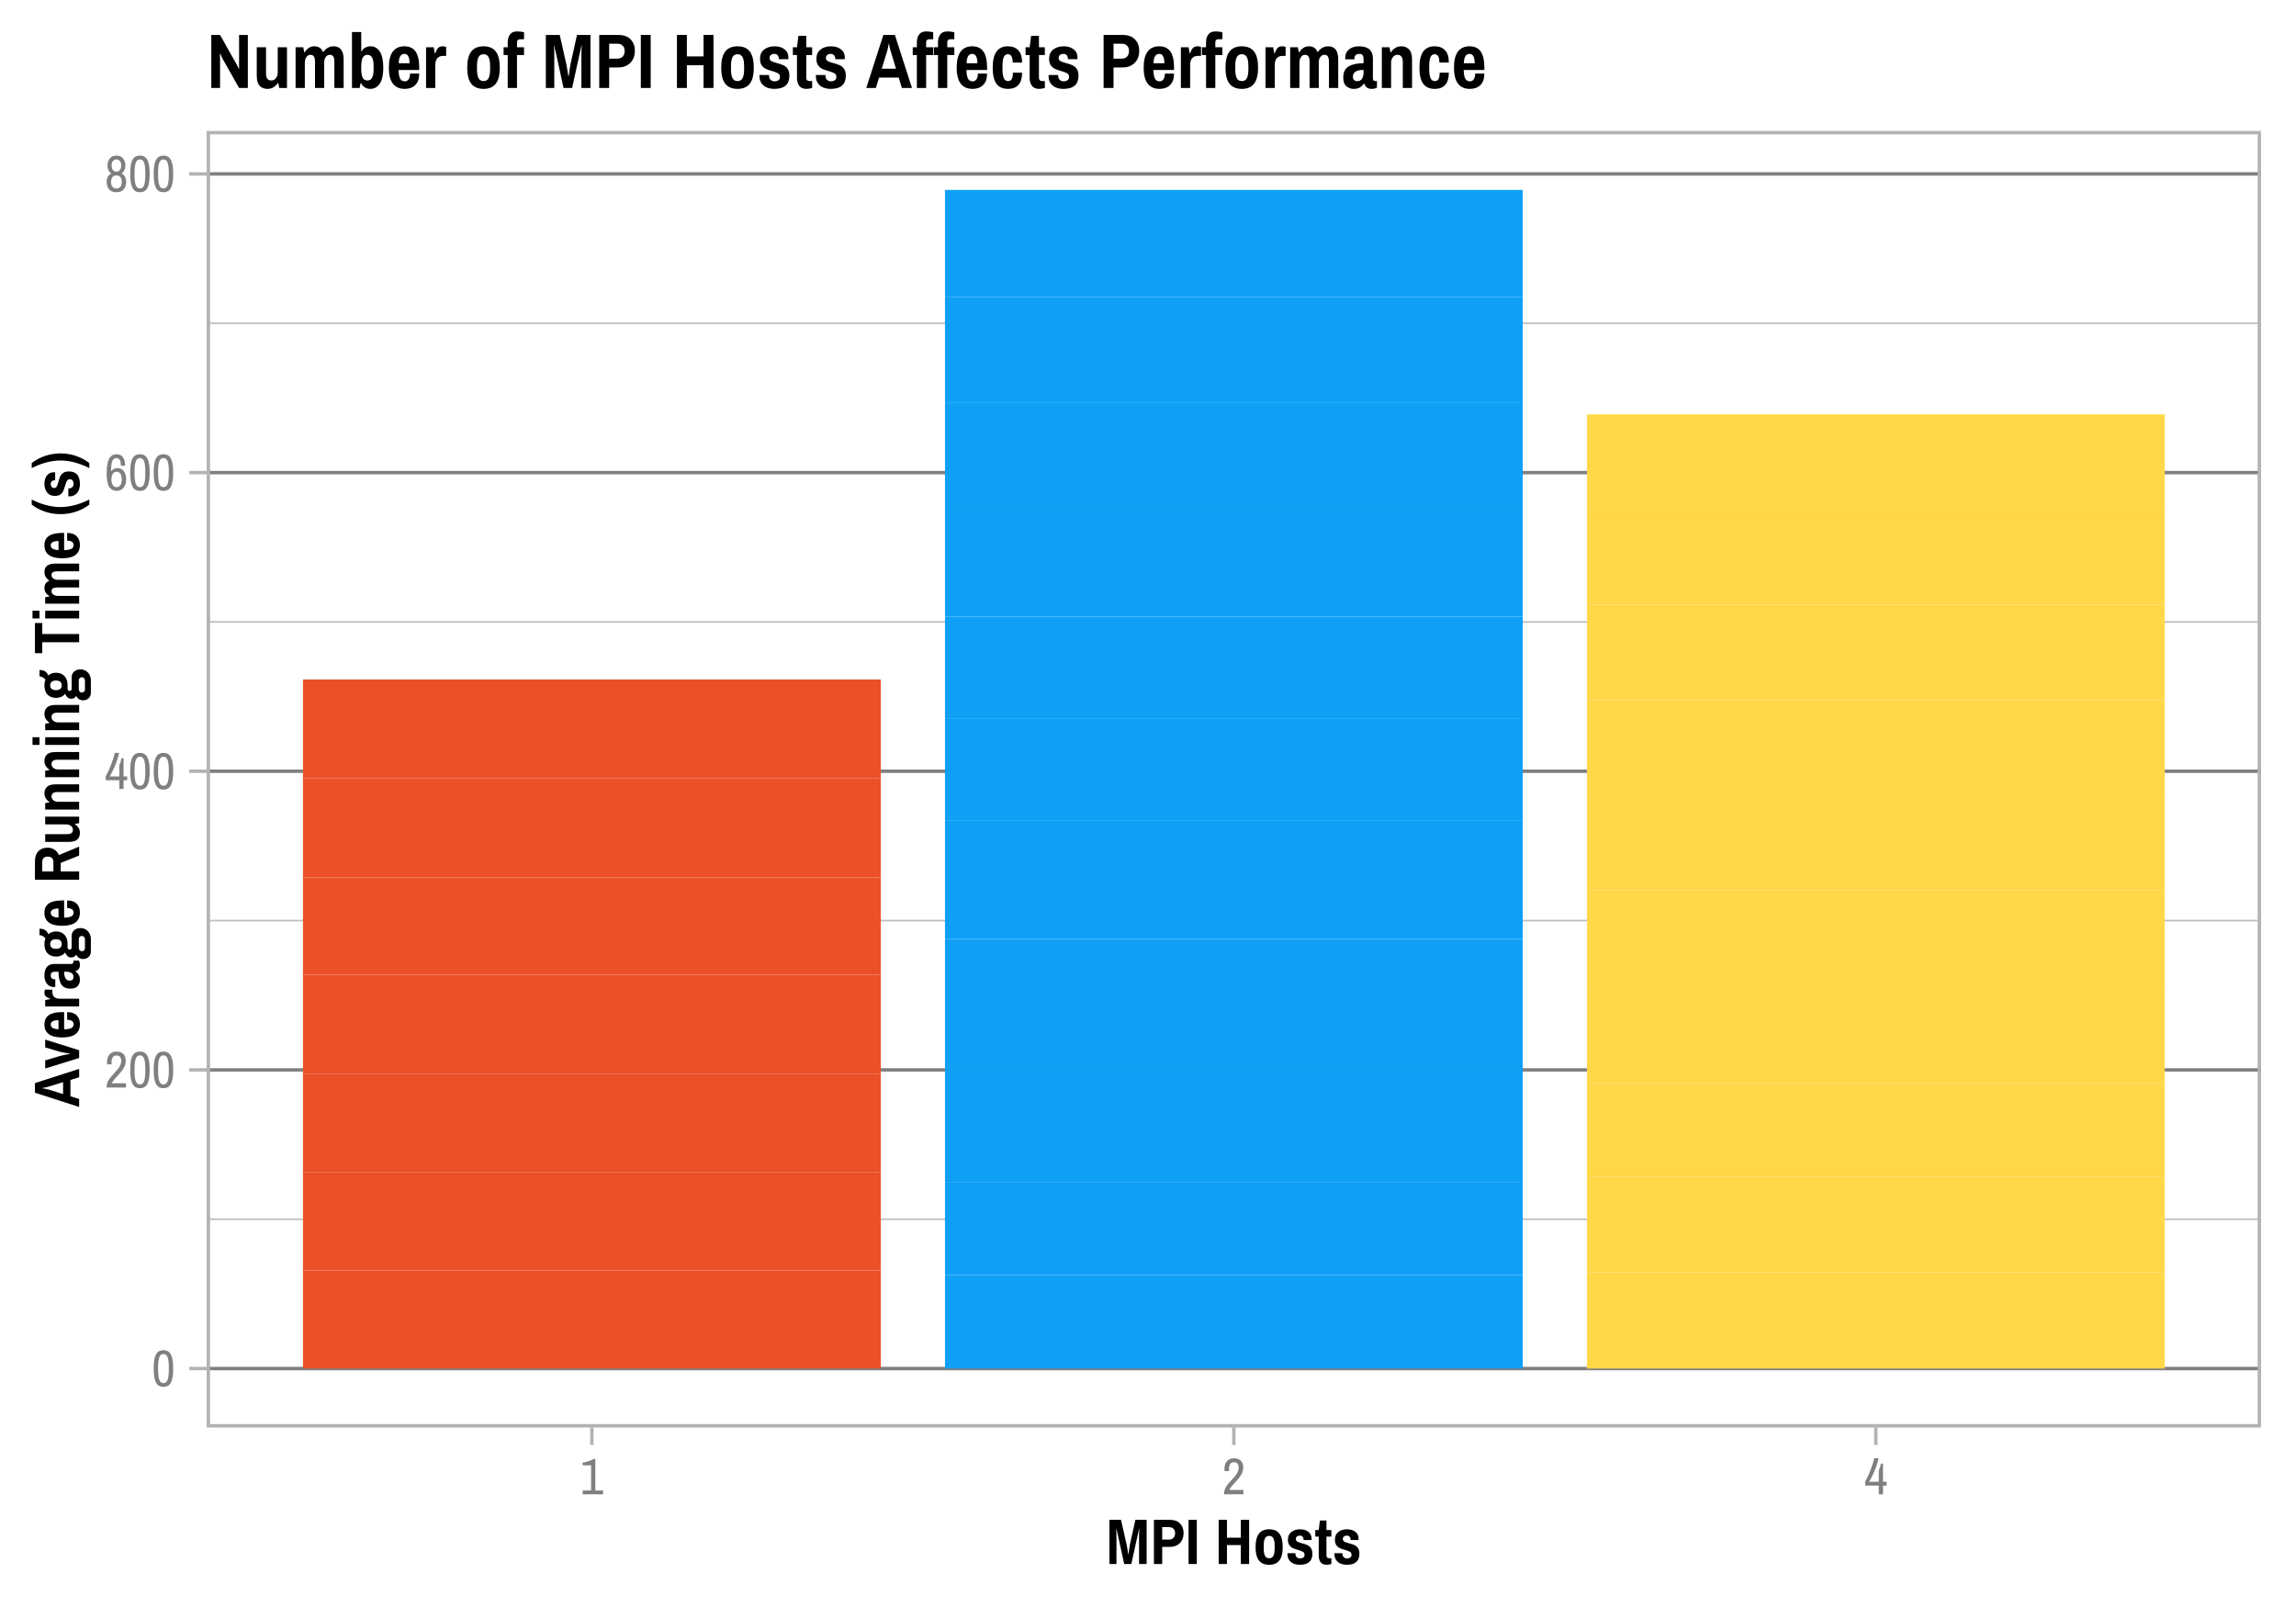 <?xml version="1.0" encoding="UTF-8"?>
<svg xmlns="http://www.w3.org/2000/svg" xmlns:xlink="http://www.w3.org/1999/xlink" width="720pt" height="504pt" viewBox="0 0 720 504" version="1.1">
<defs>
<g>
<symbol overflow="visible" id="glyph0-0">
<path style="stroke:none;" d="M 0 -11.336 L 8.098 -11.336 L 8.098 0 L 0 0 Z M 6.793 -10.523 L 1.301 -10.523 L 4.047 -6.391 Z M 0.809 -9.785 L 0.809 -1.531 L 3.555 -5.648 Z M 7.285 -9.785 L 4.539 -5.648 L 7.285 -1.531 Z M 4.047 -4.945 L 1.301 -0.809 L 6.793 -0.809 Z M 4.047 -4.945 "/>
</symbol>
<symbol overflow="visible" id="glyph0-1">
<path style="stroke:none;" d="M 3.695 -11.301 C 4.363 -11.297 4.918 -11.125 5.359 -10.781 C 5.797 -10.434 6.137 -9.84 6.379 -9 C 6.617 -8.16 6.738 -7.008 6.742 -5.543 C 6.738 -4.09 6.617 -2.938 6.379 -2.094 C 6.137 -1.246 5.797 -0.656 5.359 -0.316 C 4.918 0.023 4.363 0.191 3.695 0.195 C 3.012 0.191 2.453 0.023 2.016 -0.316 C 1.574 -0.656 1.23 -1.246 0.992 -2.094 C 0.75 -2.938 0.633 -4.09 0.633 -5.543 C 0.633 -7.008 0.75 -8.16 0.984 -9.008 C 1.219 -9.852 1.559 -10.445 2.004 -10.789 C 2.449 -11.125 3.012 -11.297 3.695 -11.301 Z M 3.695 -10.102 C 3.07 -10.102 2.633 -9.754 2.383 -9.062 C 2.129 -8.371 2.004 -7.387 2.008 -6.105 L 2.008 -4.98 C 2.004 -3.711 2.129 -2.727 2.383 -2.031 C 2.633 -1.332 3.07 -0.984 3.695 -0.984 C 4.316 -0.984 4.75 -1.332 4.996 -2.031 C 5.242 -2.727 5.367 -3.711 5.367 -4.98 L 5.367 -6.105 C 5.367 -7.387 5.242 -8.371 4.996 -9.062 C 4.75 -9.754 4.316 -10.102 3.695 -10.102 Z M 3.695 -10.102 "/>
</symbol>
<symbol overflow="visible" id="glyph0-2">
<path style="stroke:none;" d="M 3.715 -11.301 C 4.582 -11.297 5.281 -11.059 5.816 -10.586 C 6.348 -10.109 6.613 -9.387 6.617 -8.414 C 6.613 -7.812 6.496 -7.246 6.266 -6.715 C 6.027 -6.18 5.742 -5.695 5.402 -5.262 C 5.062 -4.824 4.617 -4.309 4.066 -3.715 C 3.348 -2.949 2.848 -2.348 2.57 -1.918 C 2.426 -1.738 2.324 -1.551 2.27 -1.355 L 6.672 -1.355 L 6.672 0 L 0.617 0 L 0.617 -0.195 C 0.613 -1.023 0.879 -1.832 1.406 -2.621 C 1.723 -3.074 2.227 -3.676 2.922 -4.418 C 3.426 -4.957 3.832 -5.414 4.137 -5.797 C 4.441 -6.176 4.695 -6.59 4.902 -7.039 C 5.105 -7.48 5.207 -7.945 5.211 -8.43 C 5.207 -8.871 5.09 -9.254 4.855 -9.582 C 4.617 -9.902 4.23 -10.066 3.695 -10.066 C 3.164 -10.066 2.777 -9.867 2.531 -9.477 C 2.285 -9.078 2.16 -8.566 2.164 -7.938 L 2.164 -7.285 L 0.773 -7.285 C 0.773 -7.316 0.766 -7.387 0.754 -7.496 C 0.742 -7.598 0.738 -7.742 0.738 -7.922 C 0.738 -9.047 1.02 -9.891 1.582 -10.453 C 2.145 -11.016 2.855 -11.297 3.715 -11.301 Z M 3.715 -11.301 "/>
</symbol>
<symbol overflow="visible" id="glyph0-3">
<path style="stroke:none;" d="M 4.539 -11.301 C 4.348 -10.383 4.066 -9.418 3.695 -8.41 C 3.316 -7.398 2.926 -6.488 2.523 -5.676 C 2.117 -4.859 1.797 -4.277 1.566 -3.926 L 4.609 -3.926 L 4.609 -7.41 C 4.762 -7.758 4.883 -8.086 4.973 -8.395 C 5.059 -8.695 5.168 -9.113 5.297 -9.645 L 5.93 -9.645 L 5.93 -3.926 L 7.059 -3.926 L 7.059 -2.727 L 5.93 -2.727 L 5.93 0 L 4.609 0 L 4.609 -2.727 L 0.336 -2.727 L 0.336 -3.941 C 0.918 -5.02 1.469 -6.203 1.98 -7.496 C 2.488 -8.785 2.895 -10.055 3.203 -11.301 Z M 4.539 -11.301 "/>
</symbol>
<symbol overflow="visible" id="glyph0-4">
<path style="stroke:none;" d="M 3.75 -11.301 C 4.652 -11.297 5.324 -10.969 5.773 -10.312 C 6.215 -9.656 6.438 -8.781 6.441 -7.691 L 5.086 -7.691 C 5.086 -8.461 4.969 -9.055 4.734 -9.477 C 4.5 -9.891 4.152 -10.102 3.695 -10.102 C 3.047 -10.102 2.605 -9.754 2.367 -9.062 C 2.125 -8.371 2.004 -7.328 2.008 -5.93 C 2.238 -6.258 2.523 -6.512 2.867 -6.695 C 3.203 -6.875 3.574 -6.965 3.977 -6.969 C 4.867 -6.965 5.551 -6.633 6.027 -5.965 C 6.5 -5.297 6.738 -4.441 6.742 -3.398 C 6.738 -2.68 6.613 -2.047 6.363 -1.504 C 6.109 -0.957 5.762 -0.539 5.324 -0.246 C 4.883 0.047 4.387 0.191 3.836 0.195 C 2.777 0.191 1.98 -0.215 1.441 -1.035 C 0.902 -1.855 0.633 -3.254 0.633 -5.227 C 0.633 -7.445 0.891 -9.012 1.414 -9.926 C 1.934 -10.84 2.715 -11.297 3.75 -11.301 Z M 3.75 -5.809 C 3.219 -5.805 2.816 -5.578 2.543 -5.129 C 2.266 -4.676 2.125 -4.102 2.129 -3.398 C 2.125 -2.691 2.266 -2.109 2.543 -1.66 C 2.816 -1.207 3.219 -0.984 3.75 -0.984 C 4.289 -0.984 4.691 -1.207 4.961 -1.66 C 5.23 -2.109 5.367 -2.691 5.367 -3.398 C 5.367 -4.102 5.23 -4.676 4.961 -5.129 C 4.691 -5.578 4.289 -5.805 3.75 -5.809 Z M 3.75 -5.809 "/>
</symbol>
<symbol overflow="visible" id="glyph0-5">
<path style="stroke:none;" d="M 3.695 -11.301 C 4.586 -11.297 5.277 -11.004 5.766 -10.418 C 6.25 -9.832 6.492 -9.094 6.496 -8.203 C 6.492 -7.672 6.391 -7.188 6.188 -6.75 C 5.98 -6.309 5.684 -5.953 5.297 -5.684 C 6.258 -5.215 6.738 -4.332 6.742 -3.043 C 6.738 -2.09 6.484 -1.312 5.984 -0.711 C 5.477 -0.105 4.715 0.191 3.695 0.195 C 2.66 0.191 1.891 -0.105 1.391 -0.711 C 0.883 -1.312 0.633 -2.09 0.633 -3.043 C 0.633 -4.332 1.113 -5.215 2.078 -5.684 C 1.688 -5.953 1.391 -6.309 1.188 -6.75 C 0.98 -7.188 0.879 -7.672 0.879 -8.203 C 0.879 -9.094 1.125 -9.832 1.617 -10.418 C 2.109 -11.004 2.801 -11.297 3.695 -11.301 Z M 3.695 -10.102 C 3.234 -10.102 2.871 -9.93 2.602 -9.59 C 2.332 -9.25 2.195 -8.781 2.199 -8.184 C 2.195 -7.582 2.332 -7.113 2.602 -6.773 C 2.871 -6.434 3.234 -6.262 3.695 -6.266 C 4.152 -6.262 4.516 -6.434 4.785 -6.773 C 5.055 -7.113 5.191 -7.582 5.191 -8.184 C 5.191 -8.781 5.055 -9.25 4.785 -9.59 C 4.516 -9.93 4.152 -10.102 3.695 -10.102 Z M 3.695 -5.086 C 3.152 -5.086 2.734 -4.902 2.445 -4.539 C 2.148 -4.176 2.004 -3.676 2.008 -3.043 C 2.004 -2.395 2.148 -1.891 2.438 -1.531 C 2.723 -1.164 3.141 -0.984 3.695 -0.984 C 4.23 -0.984 4.645 -1.164 4.934 -1.531 C 5.223 -1.891 5.367 -2.395 5.367 -3.043 C 5.367 -3.676 5.223 -4.176 4.934 -4.539 C 4.645 -4.902 4.23 -5.086 3.695 -5.086 Z M 3.695 -5.086 "/>
</symbol>
<symbol overflow="visible" id="glyph0-6">
<path style="stroke:none;" d="M 7.199 0 L 0.809 0 L 0.809 -1.195 L 3.449 -1.195 L 3.449 -9.082 L 0.793 -9.082 L 0.793 -9.926 C 1.258 -9.973 1.828 -10.102 2.5 -10.32 C 3.168 -10.535 3.75 -10.793 4.242 -11.09 L 4.77 -11.09 L 4.77 -1.195 L 7.199 -1.195 Z M 7.199 0 "/>
</symbol>
<symbol overflow="visible" id="glyph1-0">
<path style="stroke:none;" d="M 0 -14.168 L 10.121 -14.168 L 10.121 0 L 0 0 Z M 8.492 -13.156 L 1.629 -13.156 L 5.059 -7.984 Z M 1.012 -12.23 L 1.012 -1.914 L 4.445 -7.062 Z M 9.109 -12.23 L 5.676 -7.062 L 9.109 -1.914 Z M 5.059 -6.184 L 1.629 -1.012 L 8.492 -1.012 Z M 5.059 -6.184 "/>
</symbol>
<symbol overflow="visible" id="glyph1-1">
<path style="stroke:none;" d="M 10.363 0 L 10.363 -8.82 C 10.359 -9.242 10.371 -9.68 10.395 -10.129 C 10.418 -10.574 10.434 -10.887 10.449 -11.066 L 10.363 -11.066 C 10.328 -10.977 10.297 -10.816 10.273 -10.582 L 10.031 -9.504 L 7.941 0 L 5.699 0 L 3.762 -8.91 C 3.613 -9.438 3.445 -10.156 3.258 -11.066 L 3.191 -11.066 C 3.203 -10.887 3.219 -10.562 3.242 -10.098 C 3.262 -9.625 3.273 -9.199 3.277 -8.82 L 3.277 0 L 1.078 0 L 1.078 -13.859 L 4.707 -13.859 L 6.426 -6.227 C 6.508 -5.84 6.613 -5.277 6.742 -4.543 C 6.863 -3.801 6.941 -3.312 6.973 -3.078 L 7.062 -3.078 C 7.086 -3.324 7.152 -3.828 7.258 -4.586 C 7.359 -5.34 7.449 -5.887 7.523 -6.227 L 9.219 -13.859 L 12.738 -13.859 L 12.738 0 Z M 10.363 0 "/>
</symbol>
<symbol overflow="visible" id="glyph1-2">
<path style="stroke:none;" d="M 1.211 0 L 1.211 -13.859 L 6.184 -13.859 C 7.574 -13.855 8.645 -13.477 9.395 -12.715 C 10.137 -11.949 10.512 -10.945 10.516 -9.703 C 10.512 -8.395 10.117 -7.344 9.328 -6.555 C 8.535 -5.762 7.484 -5.367 6.184 -5.367 L 3.805 -5.367 L 3.805 0 Z M 5.895 -7.656 C 6.527 -7.652 7.012 -7.836 7.348 -8.207 C 7.684 -8.57 7.852 -9.07 7.855 -9.703 C 7.852 -10.273 7.68 -10.727 7.336 -11.062 C 6.992 -11.398 6.512 -11.566 5.895 -11.57 L 3.805 -11.57 L 3.805 -7.656 Z M 5.895 -7.656 "/>
</symbol>
<symbol overflow="visible" id="glyph1-3">
<path style="stroke:none;" d="M 1.012 -13.859 L 3.586 -13.859 L 3.586 0 L 1.012 0 Z M 1.012 -13.859 "/>
</symbol>
<symbol overflow="visible" id="glyph1-4">
<path style="stroke:none;" d=""/>
</symbol>
<symbol overflow="visible" id="glyph1-5">
<path style="stroke:none;" d="M 8.16 0 L 8.16 -5.941 L 3.805 -5.941 L 3.805 0 L 1.211 0 L 1.211 -13.859 L 3.805 -13.859 L 3.805 -8.25 L 8.16 -8.25 L 8.16 -13.859 L 10.758 -13.859 L 10.758 0 Z M 8.16 0 "/>
</symbol>
<symbol overflow="visible" id="glyph1-6">
<path style="stroke:none;" d="M 5.082 -10.891 C 6.516 -10.887 7.582 -10.43 8.281 -9.523 C 8.977 -8.609 9.328 -7.203 9.328 -5.301 C 9.328 -3.406 8.973 -2.008 8.27 -1.109 C 7.562 -0.207 6.5 0.238 5.082 0.242 C 3.641 0.238 2.57 -0.207 1.867 -1.109 C 1.16 -2.008 0.809 -3.406 0.812 -5.301 C 0.809 -7.203 1.16 -8.609 1.867 -9.523 C 2.57 -10.43 3.641 -10.887 5.082 -10.891 Z M 5.082 -8.82 C 4.461 -8.816 4.023 -8.562 3.762 -8.051 C 3.496 -7.535 3.363 -6.75 3.367 -5.699 L 3.367 -4.949 C 3.363 -3.875 3.496 -3.082 3.762 -2.574 C 4.023 -2.059 4.461 -1.805 5.082 -1.805 C 5.695 -1.805 6.137 -2.059 6.402 -2.574 C 6.664 -3.082 6.797 -3.875 6.797 -4.949 L 6.797 -5.699 C 6.797 -6.75 6.664 -7.535 6.402 -8.051 C 6.137 -8.562 5.695 -8.816 5.082 -8.82 Z M 5.082 -8.82 "/>
</symbol>
<symbol overflow="visible" id="glyph1-7">
<path style="stroke:none;" d="M 4.621 -10.891 C 5.672 -10.887 6.535 -10.625 7.215 -10.109 C 7.887 -9.586 8.227 -8.879 8.227 -7.984 L 8.207 -7.523 L 5.742 -7.523 L 5.742 -7.566 C 5.727 -8.004 5.613 -8.34 5.41 -8.566 C 5.203 -8.793 4.918 -8.906 4.555 -8.91 C 4.168 -8.906 3.863 -8.812 3.641 -8.625 C 3.41 -8.434 3.297 -8.176 3.301 -7.855 C 3.297 -7.469 3.453 -7.191 3.762 -7.027 C 4.066 -6.855 4.551 -6.684 5.215 -6.512 C 5.887 -6.332 6.441 -6.148 6.887 -5.961 C 7.324 -5.766 7.703 -5.453 8.02 -5.016 C 8.332 -4.574 8.488 -3.973 8.492 -3.211 C 8.488 -0.91 7.168 0.238 4.531 0.242 C 3.324 0.238 2.379 -0.066 1.691 -0.68 C 1 -1.297 0.656 -2.109 0.66 -3.125 L 0.684 -3.387 L 3.168 -3.387 L 3.168 -3.234 C 3.18 -2.719 3.328 -2.34 3.609 -2.102 C 3.887 -1.855 4.223 -1.734 4.621 -1.738 C 5 -1.734 5.328 -1.824 5.609 -2.012 C 5.883 -2.191 6.023 -2.484 6.027 -2.883 C 6.023 -3.32 5.859 -3.633 5.531 -3.828 C 5.203 -4.016 4.684 -4.215 3.98 -4.422 C 3.316 -4.598 2.773 -4.785 2.352 -4.984 C 1.922 -5.18 1.559 -5.488 1.262 -5.906 C 0.957 -6.324 0.809 -6.898 0.812 -7.633 C 0.809 -8.672 1.164 -9.477 1.879 -10.043 C 2.59 -10.605 3.504 -10.887 4.621 -10.891 Z M 4.621 -10.891 "/>
</symbol>
<symbol overflow="visible" id="glyph1-8">
<path style="stroke:none;" d="M 5.215 -8.602 L 3.676 -8.602 L 3.676 -2.684 C 3.672 -2.402 3.746 -2.184 3.895 -2.035 C 4.039 -1.879 4.25 -1.805 4.531 -1.805 L 5.215 -1.805 L 5.215 0 C 5.035 0.059 4.801 0.113 4.52 0.164 C 4.23 0.215 3.98 0.238 3.762 0.242 C 2.867 0.238 2.223 -0.027 1.836 -0.57 C 1.445 -1.109 1.254 -1.793 1.254 -2.617 L 1.254 -8.602 L 0.176 -8.602 L 0.176 -10.648 L 1.254 -10.648 L 1.629 -13.641 L 3.676 -13.641 L 3.676 -10.648 L 5.215 -10.648 Z M 5.215 -8.602 "/>
</symbol>
<symbol overflow="visible" id="glyph2-0">
<path style="stroke:none;" d="M -14.168 0 L -14.168 -10.121 L 0 -10.121 L 0 0 Z M -13.156 -8.492 L -13.156 -1.629 L -7.984 -5.059 Z M -12.23 -1.012 L -1.914 -1.012 L -7.062 -4.445 Z M -12.23 -9.109 L -7.062 -5.676 L -1.914 -9.109 Z M -6.184 -5.059 L -1.012 -1.629 L -1.012 -8.492 Z M -6.184 -5.059 "/>
</symbol>
<symbol overflow="visible" id="glyph2-1">
<path style="stroke:none;" d="M 0 -9.305 L -2.727 -8.469 L -2.727 -3.344 L 0 -2.508 L 0 0 L -13.859 -4.465 L -13.859 -7.48 L 0 -11.945 Z M -11.551 -5.852 C -11.414 -5.832 -11.137 -5.789 -10.711 -5.719 C -10.285 -5.645 -9.941 -5.562 -9.68 -5.477 L -5.039 -4.047 L -5.039 -7.766 L -9.68 -6.359 C -9.973 -6.266 -10.324 -6.18 -10.734 -6.094 C -11.145 -6.004 -11.414 -5.953 -11.551 -5.941 Z M -11.551 -5.852 "/>
</symbol>
<symbol overflow="visible" id="glyph2-2">
<path style="stroke:none;" d="M 0 -3.387 L -10.648 -0.09 L -10.648 -2.641 L -6.07 -4.004 C -5.672 -4.117 -5.25 -4.223 -4.805 -4.312 C -4.359 -4.398 -4.078 -4.449 -3.961 -4.465 L -2.883 -4.664 L -2.883 -4.754 C -3.117 -4.793 -3.539 -4.867 -4.156 -4.973 C -4.285 -4.984 -4.555 -5.027 -4.961 -5.102 C -5.363 -5.176 -5.734 -5.258 -6.07 -5.348 L -10.648 -6.711 L -10.648 -9.152 L 0 -5.828 Z M 0 -3.387 "/>
</symbol>
<symbol overflow="visible" id="glyph2-3">
<path style="stroke:none;" d="M -10.891 -4.707 C -10.887 -5.996 -10.43 -6.961 -9.523 -7.602 C -8.609 -8.234 -7.203 -8.555 -5.301 -8.559 L -4.707 -8.559 L -4.707 -3.168 C -3.707 -3.18 -2.965 -3.309 -2.473 -3.551 C -1.98 -3.793 -1.734 -4.207 -1.738 -4.797 C -1.734 -5.219 -1.914 -5.551 -2.277 -5.797 C -2.633 -6.035 -3.129 -6.156 -3.762 -6.16 L -3.762 -8.559 C -2.441 -8.555 -1.441 -8.211 -0.77 -7.523 C -0.094 -6.832 0.238 -5.922 0.242 -4.797 C 0.238 -2.008 -1.605 -0.613 -5.301 -0.617 C -9.023 -0.613 -10.887 -1.977 -10.891 -4.707 Z M -8.91 -4.707 C -8.906 -4.207 -8.699 -3.84 -8.293 -3.598 C -7.879 -3.355 -7.273 -3.219 -6.469 -3.191 L -6.469 -6.027 C -7.258 -6.023 -7.859 -5.914 -8.281 -5.695 C -8.695 -5.477 -8.906 -5.145 -8.91 -4.707 Z M -8.91 -4.707 "/>
</symbol>
<symbol overflow="visible" id="glyph2-4">
<path style="stroke:none;" d="M -10.891 -5.367 C -10.887 -5.645 -10.863 -5.871 -10.824 -6.047 C -10.777 -6.223 -10.75 -6.332 -10.734 -6.379 L -8.383 -6.379 L -8.383 -5.523 C -8.379 -4.934 -8.188 -4.457 -7.809 -4.09 C -7.426 -3.723 -6.797 -3.539 -5.918 -3.543 L 0 -3.543 L 0 -1.121 L -10.648 -1.121 L -10.648 -3.125 L -9.086 -3.41 L -9.086 -3.543 C -9.613 -3.715 -10.047 -3.941 -10.383 -4.223 C -10.719 -4.5 -10.887 -4.883 -10.891 -5.367 Z M -10.891 -5.367 "/>
</symbol>
<symbol overflow="visible" id="glyph2-5">
<path style="stroke:none;" d="M -10.891 -4.398 C -10.887 -5.598 -10.613 -6.5 -10.074 -7.105 C -9.527 -7.703 -8.758 -8.004 -7.766 -8.008 L -2.508 -8.008 C -2.273 -8.004 -2.098 -8.059 -1.98 -8.172 C -1.863 -8.281 -1.805 -8.418 -1.805 -8.578 L -1.805 -9.062 L -0.09 -9.062 C 0.133 -8.68 0.238 -8.195 0.242 -7.613 C 0.238 -7.137 0.113 -6.738 -0.141 -6.41 C -0.398 -6.082 -0.73 -5.859 -1.145 -5.742 L -1.145 -5.652 C -0.672 -5.312 -0.324 -4.941 -0.098 -4.543 C 0.129 -4.137 0.238 -3.605 0.242 -2.949 C 0.238 -2.27 0.02 -1.656 -0.43 -1.102 C -0.875 -0.543 -1.648 -0.262 -2.75 -0.266 C -4.109 -0.262 -5.07 -0.723 -5.633 -1.648 C -6.188 -2.57 -6.469 -3.879 -6.469 -5.566 L -7.566 -5.566 C -7.988 -5.566 -8.32 -5.484 -8.559 -5.324 C -8.789 -5.16 -8.906 -4.867 -8.91 -4.445 C -8.906 -4.004 -8.793 -3.684 -8.566 -3.488 C -8.34 -3.285 -8.078 -3.188 -7.789 -3.191 L -7.48 -3.191 L -7.48 -0.793 C -7.551 -0.773 -7.703 -0.766 -7.941 -0.77 C -8.816 -0.766 -9.527 -1.098 -10.074 -1.758 C -10.613 -2.418 -10.887 -3.297 -10.891 -4.398 Z M -4.707 -5.566 C -4.703 -3.703 -4.125 -2.77 -2.969 -2.773 C -2.176 -2.77 -1.781 -3.168 -1.781 -3.961 C -1.781 -4.5 -1.996 -4.902 -2.43 -5.168 C -2.859 -5.434 -3.414 -5.566 -4.094 -5.566 Z M -4.707 -5.566 "/>
</symbol>
<symbol overflow="visible" id="glyph2-6">
<path style="stroke:none;" d="M -12.43 -9.836 C -10.961 -9.832 -10.055 -9.254 -9.703 -8.098 C -9.391 -8.375 -9.023 -8.59 -8.609 -8.746 C -8.188 -8.898 -7.738 -8.977 -7.262 -8.977 C -6.145 -8.977 -5.262 -8.629 -4.609 -7.941 C -3.953 -7.246 -3.625 -6.273 -3.629 -5.016 L -3.629 -4.004 C -3.625 -3.781 -3.566 -3.605 -3.453 -3.477 C -3.332 -3.34 -3.18 -3.273 -2.992 -3.277 C -2.812 -3.273 -2.66 -3.332 -2.539 -3.453 C -2.414 -3.566 -2.355 -3.723 -2.355 -3.914 L -2.355 -7.566 C -2.355 -8.27 -2.102 -8.859 -1.594 -9.328 C -1.086 -9.797 -0.418 -10.031 0.418 -10.031 C 1.043 -10.031 1.609 -9.875 2.109 -9.57 C 2.609 -9.258 2.992 -8.836 3.266 -8.305 C 3.535 -7.766 3.672 -7.184 3.676 -6.555 L 3.676 -2.684 C 3.672 -2.008 3.445 -1.445 2.992 -1 C 2.535 -0.551 1.949 -0.328 1.23 -0.328 C 0.309 -0.328 -0.414 -0.773 -0.945 -1.672 C -1.102 -1.406 -1.316 -1.199 -1.582 -1.043 C -1.848 -0.887 -2.156 -0.809 -2.508 -0.812 C -2.945 -0.809 -3.328 -0.957 -3.66 -1.254 C -3.988 -1.547 -4.234 -1.918 -4.398 -2.375 C -4.707 -1.961 -5.105 -1.648 -5.598 -1.43 C -6.086 -1.211 -6.641 -1.102 -7.262 -1.102 C -8.371 -1.102 -9.254 -1.438 -9.91 -2.113 C -10.559 -2.785 -10.887 -3.754 -10.891 -5.016 C -10.887 -5.688 -10.777 -6.281 -10.559 -6.797 C -10.836 -7.148 -11.152 -7.406 -11.516 -7.578 C -11.871 -7.742 -12.176 -7.828 -12.43 -7.832 Z M -9.086 -5.016 C -9.082 -4.531 -8.926 -4.16 -8.613 -3.902 C -8.297 -3.645 -7.844 -3.516 -7.262 -3.52 C -6.684 -3.516 -6.242 -3.645 -5.93 -3.902 C -5.613 -4.16 -5.453 -4.531 -5.457 -5.016 C -5.453 -5.516 -5.613 -5.891 -5.93 -6.148 C -6.242 -6.402 -6.684 -6.531 -7.262 -6.535 C -7.844 -6.531 -8.297 -6.402 -8.613 -6.148 C -8.926 -5.891 -9.082 -5.516 -9.086 -5.016 Z M -0.109 -3.762 C -0.105 -3.48 -0.012 -3.246 0.176 -3.059 C 0.363 -2.867 0.582 -2.77 0.836 -2.773 C 1.141 -2.77 1.383 -2.867 1.559 -3.059 C 1.734 -3.246 1.82 -3.48 1.824 -3.762 L 1.824 -6.469 C 1.82 -6.773 1.734 -7.031 1.559 -7.246 C 1.383 -7.457 1.141 -7.562 0.836 -7.566 C 0.539 -7.562 0.309 -7.465 0.141 -7.27 C -0.023 -7.07 -0.105 -6.832 -0.109 -6.555 Z M -0.109 -3.762 "/>
</symbol>
<symbol overflow="visible" id="glyph2-7">
<path style="stroke:none;" d=""/>
</symbol>
<symbol overflow="visible" id="glyph2-8">
<path style="stroke:none;" d="M -13.859 -7.02 C -13.855 -8.379 -13.492 -9.426 -12.77 -10.164 C -12.043 -10.895 -11.086 -11.262 -9.898 -11.266 C -9.074 -11.262 -8.352 -11.055 -7.73 -10.648 C -7.105 -10.234 -6.648 -9.672 -6.359 -8.953 L 0 -11.594 L 0 -8.801 L -5.785 -6.488 L -5.785 -3.805 L 0 -3.805 L 0 -1.211 L -13.859 -1.211 Z M -8.074 -3.805 L -8.074 -6.664 C -8.074 -7.863 -8.68 -8.465 -9.898 -8.469 C -10.422 -8.465 -10.832 -8.324 -11.129 -8.039 C -11.418 -7.754 -11.566 -7.324 -11.57 -6.754 L -11.57 -3.805 Z M -8.074 -3.805 "/>
</symbol>
<symbol overflow="visible" id="glyph2-9">
<path style="stroke:none;" d="M -1.297 -6.754 L -1.297 -6.645 C -0.84 -6.336 -0.473 -5.953 -0.188 -5.5 C 0.098 -5.043 0.238 -4.523 0.242 -3.938 C 0.238 -3.055 -0.027 -2.363 -0.57 -1.867 C -1.109 -1.367 -1.984 -1.117 -3.191 -1.121 L -10.648 -1.121 L -10.648 -3.543 L -3.852 -3.543 C -3.172 -3.539 -2.688 -3.656 -2.398 -3.895 C -2.102 -4.125 -1.957 -4.477 -1.957 -4.949 C -1.957 -5.414 -2.156 -5.805 -2.562 -6.125 C -2.961 -6.438 -3.457 -6.598 -4.047 -6.602 L -10.648 -6.602 L -10.648 -9.02 L 0 -9.02 L 0 -6.996 Z M -1.297 -6.754 "/>
</symbol>
<symbol overflow="visible" id="glyph2-10">
<path style="stroke:none;" d="M -10.891 -6.203 C -10.887 -7.066 -10.609 -7.754 -10.062 -8.262 C -9.508 -8.766 -8.641 -9.016 -7.457 -9.02 L 0 -9.02 L 0 -6.602 L -6.797 -6.602 C -7.457 -6.598 -7.934 -6.477 -8.227 -6.238 C -8.52 -5.992 -8.664 -5.645 -8.668 -5.191 C -8.664 -4.723 -8.465 -4.328 -8.062 -4.016 C -7.656 -3.695 -7.145 -3.539 -6.535 -3.543 L 0 -3.543 L 0 -1.121 L -10.648 -1.121 L -10.648 -3.125 L -9.328 -3.387 L -9.328 -3.496 C -9.797 -3.805 -10.172 -4.184 -10.461 -4.629 C -10.742 -5.074 -10.887 -5.598 -10.891 -6.203 Z M -10.891 -6.203 "/>
</symbol>
<symbol overflow="visible" id="glyph2-11">
<path style="stroke:none;" d="M -14.629 -1.102 L -14.629 -3.52 L -12.43 -3.52 L -12.43 -1.102 Z M -10.648 -1.102 L -10.648 -3.52 L 0 -3.52 L 0 -1.102 Z M -10.648 -1.102 "/>
</symbol>
<symbol overflow="visible" id="glyph2-12">
<path style="stroke:none;" d="M -11.57 -6.359 L 0 -6.359 L 0 -3.785 L -11.57 -3.785 L -11.57 -0.352 L -13.859 -0.352 L -13.859 -9.812 L -11.57 -9.812 Z M -11.57 -6.359 "/>
</symbol>
<symbol overflow="visible" id="glyph2-13">
<path style="stroke:none;" d="M -10.891 -11.066 C -10.887 -12.809 -9.742 -13.68 -7.457 -13.684 L 0 -13.684 L 0 -11.266 L -6.797 -11.266 C -7.469 -11.262 -7.949 -11.164 -8.238 -10.977 C -8.523 -10.781 -8.664 -10.48 -8.668 -10.074 C -8.664 -9.66 -8.48 -9.312 -8.117 -9.031 C -7.746 -8.742 -7.277 -8.602 -6.711 -8.602 L 0 -8.602 L 0 -6.203 L -6.797 -6.203 C -7.469 -6.199 -7.949 -6.102 -8.238 -5.906 C -8.523 -5.707 -8.664 -5.402 -8.668 -4.992 C -8.664 -4.566 -8.469 -4.219 -8.074 -3.949 C -7.676 -3.676 -7.16 -3.539 -6.535 -3.543 L 0 -3.543 L 0 -1.121 L -10.648 -1.121 L -10.648 -3.125 L -9.328 -3.387 L -9.328 -3.496 C -9.797 -3.773 -10.172 -4.125 -10.461 -4.551 C -10.742 -4.977 -10.887 -5.469 -10.891 -6.027 C -10.887 -7.156 -10.367 -7.918 -9.328 -8.316 C -9.781 -8.605 -10.152 -8.988 -10.449 -9.461 C -10.738 -9.926 -10.887 -10.461 -10.891 -11.066 Z M -10.891 -11.066 "/>
</symbol>
<symbol overflow="visible" id="glyph2-14">
<path style="stroke:none;" d="M -14.871 -5.215 C -13.566 -4.508 -12.113 -3.934 -10.516 -3.496 C -8.914 -3.055 -7.359 -2.836 -5.852 -2.84 C -4.355 -2.836 -2.805 -3.055 -1.199 -3.496 C 0.406 -3.934 1.867 -4.508 3.191 -5.215 L 3.191 -3.609 C 1.941 -2.641 0.543 -1.898 -1.012 -1.387 C -2.562 -0.871 -4.168 -0.613 -5.828 -0.617 C -7.5 -0.613 -9.117 -0.871 -10.68 -1.387 C -12.238 -1.898 -13.637 -2.641 -14.871 -3.609 Z M -14.871 -5.215 "/>
</symbol>
<symbol overflow="visible" id="glyph2-15">
<path style="stroke:none;" d="M -10.891 -4.621 C -10.887 -5.672 -10.625 -6.535 -10.109 -7.215 C -9.586 -7.887 -8.879 -8.227 -7.984 -8.227 L -7.523 -8.207 L -7.523 -5.742 L -7.566 -5.742 C -8.004 -5.727 -8.34 -5.613 -8.566 -5.41 C -8.793 -5.203 -8.906 -4.918 -8.91 -4.555 C -8.906 -4.168 -8.812 -3.863 -8.625 -3.641 C -8.434 -3.41 -8.176 -3.297 -7.855 -3.301 C -7.469 -3.297 -7.191 -3.453 -7.027 -3.762 C -6.855 -4.066 -6.684 -4.551 -6.512 -5.215 C -6.332 -5.887 -6.148 -6.441 -5.961 -6.887 C -5.766 -7.324 -5.453 -7.703 -5.016 -8.02 C -4.574 -8.332 -3.973 -8.488 -3.211 -8.492 C -0.91 -8.488 0.238 -7.168 0.242 -4.531 C 0.238 -3.324 -0.066 -2.379 -0.68 -1.691 C -1.297 -1 -2.109 -0.656 -3.125 -0.66 L -3.387 -0.684 L -3.387 -3.168 L -3.234 -3.168 C -2.719 -3.18 -2.34 -3.328 -2.102 -3.609 C -1.855 -3.887 -1.734 -4.223 -1.738 -4.621 C -1.734 -5 -1.824 -5.328 -2.012 -5.609 C -2.191 -5.883 -2.484 -6.023 -2.883 -6.027 C -3.32 -6.023 -3.633 -5.859 -3.828 -5.531 C -4.016 -5.203 -4.215 -4.684 -4.422 -3.98 C -4.598 -3.316 -4.785 -2.773 -4.984 -2.352 C -5.18 -1.922 -5.488 -1.559 -5.906 -1.262 C -6.324 -0.957 -6.898 -0.809 -7.633 -0.812 C -8.672 -0.809 -9.477 -1.164 -10.043 -1.879 C -10.605 -2.59 -10.887 -3.504 -10.891 -4.621 Z M -10.891 -4.621 "/>
</symbol>
<symbol overflow="visible" id="glyph2-16">
<path style="stroke:none;" d="M -14.871 -1.891 C -13.625 -2.871 -12.219 -3.625 -10.66 -4.148 C -9.094 -4.668 -7.484 -4.926 -5.828 -4.93 C -4.168 -4.926 -2.566 -4.668 -1.023 -4.148 C 0.523 -3.625 1.926 -2.871 3.191 -1.891 L 3.191 -0.309 C 1.867 -1.008 0.41 -1.582 -1.188 -2.035 C -2.785 -2.48 -4.34 -2.707 -5.852 -2.707 C -7.359 -2.707 -8.914 -2.48 -10.516 -2.035 C -12.113 -1.582 -13.566 -1.008 -14.871 -0.309 Z M -14.871 -1.891 "/>
</symbol>
<symbol overflow="visible" id="glyph3-0">
<path style="stroke:none;" d="M 0 -17 L 12.145 -17 L 12.145 0 L 0 0 Z M 10.191 -15.789 L 1.953 -15.789 L 6.07 -9.582 Z M 1.215 -14.68 L 1.215 -2.297 L 5.332 -8.473 Z M 10.93 -14.68 L 6.812 -8.473 L 10.93 -2.297 Z M 6.07 -7.418 L 1.953 -1.215 L 10.191 -1.215 Z M 6.07 -7.418 "/>
</symbol>
<symbol overflow="visible" id="glyph3-1">
<path style="stroke:none;" d="M 10.164 0 L 4.988 -9.16 L 4.25 -10.746 L 4.145 -10.664 C 4.141 -10.559 4.152 -10.367 4.172 -10.098 C 4.188 -9.82 4.195 -9.555 4.199 -9.293 L 4.199 0 L 1.453 0 L 1.453 -16.633 L 4.199 -16.633 L 9.344 -7.473 C 9.449 -7.293 9.59 -7.023 9.766 -6.664 C 9.941 -6.301 10.055 -6.062 10.109 -5.941 L 10.164 -5.992 L 10.164 -16.633 L 12.91 -16.633 L 12.91 0 Z M 10.164 0 "/>
</symbol>
<symbol overflow="visible" id="glyph3-2">
<path style="stroke:none;" d="M 8.105 -1.559 L 7.973 -1.559 C 7.602 -1.012 7.145 -0.566 6.598 -0.223 C 6.051 0.117 5.426 0.285 4.727 0.289 C 3.668 0.285 2.84 -0.035 2.242 -0.688 C 1.645 -1.336 1.348 -2.383 1.348 -3.828 L 1.348 -12.777 L 4.25 -12.777 L 4.25 -4.621 C 4.246 -3.809 4.387 -3.227 4.672 -2.875 C 4.949 -2.52 5.375 -2.344 5.941 -2.348 C 6.504 -2.344 6.973 -2.586 7.352 -3.074 C 7.73 -3.555 7.922 -4.148 7.922 -4.859 L 7.922 -12.777 L 10.824 -12.777 L 10.824 0 L 8.395 0 Z M 8.105 -1.559 "/>
</symbol>
<symbol overflow="visible" id="glyph3-3">
<path style="stroke:none;" d="M 13.277 -13.066 C 15.371 -13.066 16.418 -11.691 16.422 -8.949 L 16.422 0 L 13.516 0 L 13.516 -8.156 C 13.512 -8.965 13.398 -9.539 13.172 -9.887 C 12.945 -10.227 12.582 -10.398 12.09 -10.402 C 11.594 -10.398 11.176 -10.18 10.836 -9.742 C 10.492 -9.301 10.324 -8.738 10.324 -8.051 L 10.324 0 L 7.445 0 L 7.445 -8.156 C 7.441 -8.965 7.32 -9.539 7.086 -9.887 C 6.844 -10.227 6.48 -10.398 5.992 -10.402 C 5.48 -10.398 5.062 -10.16 4.738 -9.688 C 4.41 -9.211 4.246 -8.598 4.25 -7.84 L 4.25 0 L 1.348 0 L 1.348 -12.777 L 3.75 -12.777 L 4.066 -11.195 L 4.199 -11.195 C 4.531 -11.754 4.953 -12.207 5.465 -12.551 C 5.973 -12.895 6.562 -13.066 7.234 -13.066 C 8.586 -13.066 9.5 -12.441 9.98 -11.195 C 10.328 -11.738 10.785 -12.188 11.352 -12.539 C 11.91 -12.891 12.555 -13.066 13.277 -13.066 Z M 13.277 -13.066 "/>
</symbol>
<symbol overflow="visible" id="glyph3-4">
<path style="stroke:none;" d="M 4.355 -11.457 C 4.582 -11.945 4.957 -12.336 5.477 -12.629 C 5.996 -12.918 6.582 -13.066 7.234 -13.066 C 8.41 -13.066 9.359 -12.508 10.086 -11.391 C 10.805 -10.273 11.168 -8.605 11.168 -6.391 C 11.168 -4.152 10.805 -2.48 10.086 -1.371 C 9.359 -0.266 8.348 0.285 7.047 0.289 C 6.43 0.285 5.875 0.137 5.383 -0.172 C 4.887 -0.477 4.484 -0.941 4.172 -1.559 L 4.066 -1.559 L 3.75 0 L 1.348 0 L 1.348 -17.555 L 4.25 -17.555 L 4.25 -11.457 Z M 6.176 -10.402 C 5.508 -10.398 5.02 -10.094 4.711 -9.488 C 4.402 -8.879 4.246 -7.988 4.25 -6.812 L 4.25 -5.941 C 4.246 -4.742 4.398 -3.844 4.699 -3.246 C 4.996 -2.645 5.488 -2.344 6.176 -2.348 C 6.863 -2.344 7.359 -2.645 7.668 -3.246 C 7.977 -3.844 8.133 -4.742 8.133 -5.941 L 8.133 -6.836 C 8.133 -8.031 7.977 -8.926 7.668 -9.516 C 7.359 -10.105 6.863 -10.398 6.176 -10.402 Z M 6.176 -10.402 "/>
</symbol>
<symbol overflow="visible" id="glyph3-5">
<path style="stroke:none;" d="M 5.648 -13.066 C 7.195 -13.066 8.352 -12.52 9.121 -11.43 C 9.883 -10.336 10.266 -8.648 10.27 -6.363 L 10.27 -5.648 L 3.801 -5.648 C 3.816 -4.453 3.969 -3.559 4.262 -2.969 C 4.551 -2.379 5.051 -2.086 5.754 -2.086 C 6.262 -2.086 6.66 -2.301 6.953 -2.73 C 7.242 -3.16 7.387 -3.754 7.391 -4.516 L 10.27 -4.516 C 10.266 -2.926 9.852 -1.727 9.027 -0.922 C 8.199 -0.113 7.109 0.285 5.754 0.289 C 2.41 0.285 0.738 -1.93 0.738 -6.363 C 0.738 -10.832 2.375 -13.066 5.648 -13.066 Z M 5.648 -10.691 C 5.051 -10.688 4.605 -10.441 4.316 -9.953 C 4.023 -9.457 3.859 -8.727 3.828 -7.762 L 7.234 -7.762 C 7.23 -8.711 7.098 -9.438 6.836 -9.938 C 6.57 -10.438 6.176 -10.688 5.648 -10.691 Z M 5.648 -10.691 "/>
</symbol>
<symbol overflow="visible" id="glyph3-6">
<path style="stroke:none;" d="M 6.441 -13.066 C 6.77 -13.066 7.043 -13.039 7.258 -12.988 C 7.469 -12.934 7.602 -12.898 7.656 -12.883 L 7.656 -10.059 L 6.625 -10.059 C 5.918 -10.055 5.348 -9.824 4.91 -9.371 C 4.469 -8.91 4.246 -8.156 4.25 -7.102 L 4.25 0 L 1.348 0 L 1.348 -12.777 L 3.75 -12.777 L 4.094 -10.902 L 4.25 -10.902 C 4.457 -11.535 4.73 -12.055 5.066 -12.461 C 5.398 -12.863 5.855 -13.066 6.441 -13.066 Z M 6.441 -13.066 "/>
</symbol>
<symbol overflow="visible" id="glyph3-7">
<path style="stroke:none;" d=""/>
</symbol>
<symbol overflow="visible" id="glyph3-8">
<path style="stroke:none;" d="M 6.098 -13.066 C 7.82 -13.066 9.102 -12.52 9.941 -11.43 C 10.773 -10.336 11.191 -8.648 11.195 -6.363 C 11.191 -4.09 10.77 -2.41 9.926 -1.332 C 9.082 -0.25 7.805 0.285 6.098 0.289 C 4.371 0.285 3.086 -0.25 2.242 -1.332 C 1.395 -2.41 0.973 -4.09 0.977 -6.363 C 0.973 -8.648 1.395 -10.336 2.242 -11.43 C 3.086 -12.52 4.371 -13.066 6.098 -13.066 Z M 6.098 -10.586 C 5.355 -10.582 4.828 -10.273 4.512 -9.66 C 4.195 -9.043 4.035 -8.102 4.039 -6.836 L 4.039 -5.941 C 4.035 -4.652 4.195 -3.699 4.512 -3.086 C 4.828 -2.469 5.355 -2.16 6.098 -2.164 C 6.836 -2.16 7.363 -2.469 7.68 -3.086 C 7.996 -3.699 8.156 -4.652 8.156 -5.941 L 8.156 -6.836 C 8.156 -8.102 7.996 -9.043 7.68 -9.66 C 7.363 -10.273 6.836 -10.582 6.098 -10.586 Z M 6.098 -10.586 "/>
</symbol>
<symbol overflow="visible" id="glyph3-9">
<path style="stroke:none;" d="M 4.516 -17.742 C 4.848 -17.742 5.223 -17.715 5.637 -17.66 C 6.051 -17.605 6.379 -17.535 6.625 -17.449 L 6.625 -15.285 L 5.438 -15.285 C 4.75 -15.281 4.406 -14.938 4.41 -14.258 L 4.41 -12.777 L 6.625 -12.777 L 6.625 -10.324 L 4.41 -10.324 L 4.41 0 L 1.504 0 L 1.504 -10.324 L 0.211 -10.324 L 0.211 -12.777 L 1.504 -12.777 L 1.504 -14.336 C 1.5 -15.301 1.734 -16.109 2.203 -16.766 C 2.668 -17.414 3.438 -17.742 4.516 -17.742 Z M 4.516 -17.742 "/>
</symbol>
<symbol overflow="visible" id="glyph3-10">
<path style="stroke:none;" d="M 12.434 0 L 12.434 -10.586 C 12.434 -11.094 12.445 -11.617 12.473 -12.156 C 12.496 -12.691 12.52 -13.066 12.539 -13.277 L 12.434 -13.277 C 12.398 -13.172 12.363 -12.977 12.328 -12.699 L 12.039 -11.406 L 9.531 0 L 6.836 0 L 4.516 -10.691 C 4.336 -11.32 4.133 -12.184 3.906 -13.277 L 3.828 -13.277 C 3.844 -13.066 3.867 -12.68 3.895 -12.117 C 3.918 -11.555 3.93 -11.043 3.934 -10.586 L 3.934 0 L 1.293 0 L 1.293 -16.633 L 5.648 -16.633 L 7.707 -7.473 C 7.809 -7.012 7.938 -6.34 8.09 -5.449 C 8.238 -4.559 8.332 -3.973 8.367 -3.695 L 8.473 -3.695 C 8.508 -3.992 8.586 -4.594 8.711 -5.504 C 8.832 -6.406 8.938 -7.062 9.027 -7.473 L 11.062 -16.633 L 15.285 -16.633 L 15.285 0 Z M 12.434 0 "/>
</symbol>
<symbol overflow="visible" id="glyph3-11">
<path style="stroke:none;" d="M 1.453 0 L 1.453 -16.633 L 7.418 -16.633 C 9.09 -16.629 10.375 -16.172 11.273 -15.258 C 12.172 -14.344 12.621 -13.137 12.621 -11.641 C 12.621 -10.074 12.145 -8.816 11.195 -7.867 C 10.242 -6.914 8.984 -6.438 7.418 -6.441 L 4.566 -6.441 L 4.566 0 Z M 7.074 -9.188 C 7.828 -9.188 8.41 -9.406 8.816 -9.848 C 9.219 -10.285 9.422 -10.883 9.426 -11.641 C 9.422 -12.324 9.215 -12.871 8.805 -13.277 C 8.387 -13.684 7.809 -13.887 7.074 -13.887 L 4.566 -13.887 L 4.566 -9.188 Z M 7.074 -9.188 "/>
</symbol>
<symbol overflow="visible" id="glyph3-12">
<path style="stroke:none;" d="M 1.215 -16.633 L 4.305 -16.633 L 4.305 0 L 1.215 0 Z M 1.215 -16.633 "/>
</symbol>
<symbol overflow="visible" id="glyph3-13">
<path style="stroke:none;" d="M 9.793 0 L 9.793 -7.129 L 4.566 -7.129 L 4.566 0 L 1.453 0 L 1.453 -16.633 L 4.566 -16.633 L 4.566 -9.898 L 9.793 -9.898 L 9.793 -16.633 L 12.91 -16.633 L 12.91 0 Z M 9.793 0 "/>
</symbol>
<symbol overflow="visible" id="glyph3-14">
<path style="stroke:none;" d="M 5.543 -13.066 C 6.809 -13.066 7.848 -12.754 8.66 -12.129 C 9.469 -11.504 9.871 -10.652 9.875 -9.582 L 9.848 -9.027 L 6.891 -9.027 L 6.891 -9.082 C 6.871 -9.609 6.738 -10.008 6.492 -10.281 C 6.246 -10.551 5.902 -10.688 5.465 -10.691 C 5.004 -10.688 4.637 -10.574 4.367 -10.348 C 4.094 -10.117 3.961 -9.809 3.961 -9.426 C 3.961 -8.965 4.145 -8.633 4.516 -8.434 C 4.883 -8.23 5.465 -8.023 6.258 -7.812 C 7.066 -7.598 7.734 -7.379 8.262 -7.152 C 8.789 -6.922 9.242 -6.543 9.621 -6.02 C 10 -5.488 10.188 -4.77 10.191 -3.855 C 10.188 -1.094 8.605 0.285 5.438 0.289 C 3.992 0.285 2.855 -0.078 2.031 -0.816 C 1.203 -1.551 0.789 -2.531 0.793 -3.75 L 0.82 -4.066 L 3.801 -4.066 L 3.801 -3.879 C 3.816 -3.262 3.992 -2.809 4.328 -2.52 C 4.66 -2.23 5.066 -2.086 5.543 -2.086 C 6 -2.086 6.395 -2.195 6.73 -2.414 C 7.062 -2.633 7.23 -2.98 7.234 -3.457 C 7.23 -3.984 7.031 -4.363 6.641 -4.594 C 6.242 -4.82 5.621 -5.055 4.777 -5.305 C 3.98 -5.516 3.332 -5.742 2.824 -5.98 C 2.312 -6.215 1.875 -6.582 1.516 -7.086 C 1.152 -7.586 0.973 -8.277 0.977 -9.16 C 0.973 -10.406 1.398 -11.371 2.258 -12.051 C 3.109 -12.727 4.207 -13.066 5.543 -13.066 Z M 5.543 -13.066 "/>
</symbol>
<symbol overflow="visible" id="glyph3-15">
<path style="stroke:none;" d="M 6.258 -10.324 L 4.41 -10.324 L 4.41 -3.223 C 4.406 -2.887 4.492 -2.625 4.672 -2.441 C 4.844 -2.254 5.102 -2.16 5.438 -2.164 L 6.258 -2.164 L 6.258 0 C 6.047 0.07 5.77 0.133 5.426 0.195 C 5.082 0.254 4.777 0.285 4.516 0.289 C 3.438 0.285 2.668 -0.035 2.203 -0.688 C 1.734 -1.336 1.5 -2.156 1.504 -3.141 L 1.504 -10.324 L 0.211 -10.324 L 0.211 -12.777 L 1.504 -12.777 L 1.953 -16.367 L 4.41 -16.367 L 4.41 -12.777 L 6.258 -12.777 Z M 6.258 -10.324 "/>
</symbol>
<symbol overflow="visible" id="glyph3-16">
<path style="stroke:none;" d="M 11.168 0 L 10.164 -3.273 L 4.012 -3.273 L 3.008 0 L 0 0 L 5.359 -16.633 L 8.977 -16.633 L 14.336 0 Z M 7.023 -13.859 C 7.004 -13.695 6.949 -13.363 6.863 -12.855 C 6.77 -12.344 6.676 -11.93 6.574 -11.617 L 4.859 -6.047 L 9.32 -6.047 L 7.629 -11.617 C 7.523 -11.965 7.418 -12.387 7.312 -12.883 C 7.207 -13.371 7.145 -13.695 7.129 -13.859 Z M 7.023 -13.859 "/>
</symbol>
<symbol overflow="visible" id="glyph3-17">
<path style="stroke:none;" d="M 5.73 -13.066 C 7.137 -13.066 8.23 -12.648 9.016 -11.812 C 9.797 -10.977 10.188 -9.695 10.191 -7.973 L 7.234 -7.973 C 7.23 -9.711 6.73 -10.582 5.73 -10.586 C 5.129 -10.582 4.695 -10.273 4.434 -9.66 C 4.168 -9.043 4.035 -8.102 4.039 -6.836 L 4.039 -5.941 C 4.035 -4.652 4.172 -3.699 4.449 -3.086 C 4.719 -2.469 5.172 -2.16 5.809 -2.164 C 6.332 -2.16 6.715 -2.375 6.957 -2.809 C 7.191 -3.238 7.312 -3.906 7.312 -4.805 L 10.191 -4.805 C 10.188 -3.078 9.805 -1.797 9.043 -0.965 C 8.273 -0.129 7.195 0.285 5.809 0.289 C 4.152 0.285 2.934 -0.246 2.152 -1.32 C 1.363 -2.391 0.973 -4.074 0.977 -6.363 C 0.973 -8.648 1.367 -10.336 2.164 -11.43 C 2.953 -12.52 4.145 -13.066 5.73 -13.066 Z M 5.73 -13.066 "/>
</symbol>
<symbol overflow="visible" id="glyph3-18">
<path style="stroke:none;" d="M 5.281 -13.066 C 6.719 -13.066 7.801 -12.738 8.527 -12.09 C 9.246 -11.434 9.609 -10.512 9.609 -9.32 L 9.609 -3.008 C 9.609 -2.723 9.672 -2.512 9.805 -2.375 C 9.934 -2.23 10.098 -2.16 10.297 -2.164 L 10.875 -2.164 L 10.875 -0.105 C 10.418 0.156 9.836 0.285 9.133 0.289 C 8.566 0.285 8.086 0.137 7.695 -0.172 C 7.297 -0.477 7.031 -0.879 6.891 -1.371 L 6.785 -1.371 C 6.379 -0.809 5.934 -0.391 5.449 -0.117 C 4.965 0.152 4.328 0.285 3.539 0.289 C 2.727 0.285 1.984 0.02 1.32 -0.516 C 0.648 -1.051 0.316 -1.977 0.316 -3.301 C 0.316 -4.934 0.871 -6.086 1.98 -6.758 C 3.09 -7.422 4.656 -7.758 6.68 -7.762 L 6.68 -9.082 C 6.68 -9.59 6.582 -9.984 6.387 -10.27 C 6.191 -10.547 5.84 -10.688 5.332 -10.691 C 4.801 -10.688 4.418 -10.551 4.184 -10.281 C 3.945 -10.008 3.824 -9.695 3.828 -9.344 L 3.828 -8.977 L 0.949 -8.977 C 0.934 -9.062 0.926 -9.246 0.926 -9.531 C 0.926 -10.582 1.32 -11.434 2.113 -12.09 C 2.902 -12.738 3.957 -13.066 5.281 -13.066 Z M 6.68 -5.648 C 4.445 -5.648 3.328 -4.953 3.328 -3.562 C 3.328 -2.609 3.801 -2.133 4.754 -2.137 C 5.402 -2.133 5.887 -2.391 6.203 -2.914 C 6.52 -3.43 6.68 -4.098 6.68 -4.91 Z M 6.68 -5.648 "/>
</symbol>
<symbol overflow="visible" id="glyph3-19">
<path style="stroke:none;" d="M 7.445 -13.066 C 8.48 -13.066 9.305 -12.734 9.914 -12.078 C 10.52 -11.414 10.82 -10.371 10.824 -8.949 L 10.824 0 L 7.922 0 L 7.922 -8.156 C 7.922 -8.945 7.773 -9.516 7.484 -9.871 C 7.188 -10.223 6.77 -10.398 6.23 -10.402 C 5.664 -10.398 5.195 -10.156 4.816 -9.676 C 4.438 -9.188 4.246 -8.578 4.25 -7.84 L 4.25 0 L 1.348 0 L 1.348 -12.777 L 3.75 -12.777 L 4.066 -11.195 L 4.199 -11.195 C 4.566 -11.754 5.02 -12.207 5.559 -12.551 C 6.094 -12.895 6.723 -13.066 7.445 -13.066 Z M 7.445 -13.066 "/>
</symbol>
</g>
<clipPath id="clip1">
  <path d="M 64.809 41.074 L 709.039 41.074 L 709.039 447.699 L 64.809 447.699 Z M 64.809 41.074 "/>
</clipPath>
<clipPath id="clip2">
  <path d="M 64.809 382 L 709.039 382 L 709.039 383 L 64.809 383 Z M 64.809 382 "/>
</clipPath>
<clipPath id="clip3">
  <path d="M 64.809 288 L 709.039 288 L 709.039 289 L 64.809 289 Z M 64.809 288 "/>
</clipPath>
<clipPath id="clip4">
  <path d="M 64.809 194 L 709.039 194 L 709.039 196 L 64.809 196 Z M 64.809 194 "/>
</clipPath>
<clipPath id="clip5">
  <path d="M 64.809 101 L 709.039 101 L 709.039 102 L 64.809 102 Z M 64.809 101 "/>
</clipPath>
<clipPath id="clip6">
  <path d="M 64.809 428 L 709.039 428 L 709.039 430 L 64.809 430 Z M 64.809 428 "/>
</clipPath>
<clipPath id="clip7">
  <path d="M 64.809 335 L 709.039 335 L 709.039 337 L 64.809 337 Z M 64.809 335 "/>
</clipPath>
<clipPath id="clip8">
  <path d="M 64.809 241 L 709.039 241 L 709.039 243 L 64.809 243 Z M 64.809 241 "/>
</clipPath>
<clipPath id="clip9">
  <path d="M 64.809 147 L 709.039 147 L 709.039 149 L 64.809 149 Z M 64.809 147 "/>
</clipPath>
<clipPath id="clip10">
  <path d="M 64.809 54 L 709.039 54 L 709.039 56 L 64.809 56 Z M 64.809 54 "/>
</clipPath>
<clipPath id="clip11">
  <path d="M 64.809 41.074 L 709.039 41.074 L 709.039 447.699 L 64.809 447.699 Z M 64.809 41.074 "/>
</clipPath>
</defs>
<g id="surface24">
<rect x="0" y="0" width="720" height="504" style="fill:rgb(100%,100%,100%);fill-opacity:1;stroke:none;"/>
<rect x="0" y="0" width="720" height="504" style="fill:rgb(100%,100%,100%);fill-opacity:1;stroke:none;"/>
<path style="fill:none;stroke-width:2.134;stroke-linecap:round;stroke-linejoin:round;stroke:rgb(100%,100%,100%);stroke-opacity:1;stroke-miterlimit:10;" d="M 0 504 L 720 504 L 720 0 L 0 0 Z M 0 504 "/>
<g clip-path="url(#clip1)" clip-rule="nonzero">
<path style=" stroke:none;fill-rule:nonzero;fill:rgb(100%,100%,100%);fill-opacity:1;" d="M 64.809 447.699 L 709.039 447.699 L 709.039 41.074 L 64.809 41.074 Z M 64.809 447.699 "/>
</g>
<g clip-path="url(#clip2)" clip-rule="nonzero">
<path style="fill:none;stroke-width:0.533;stroke-linecap:butt;stroke-linejoin:round;stroke:rgb(74.902%,74.902%,74.902%);stroke-opacity:1;stroke-miterlimit:10;" d="M 64.809 382.383 L 709.043 382.383 "/>
</g>
<g clip-path="url(#clip3)" clip-rule="nonzero">
<path style="fill:none;stroke-width:0.533;stroke-linecap:butt;stroke-linejoin:round;stroke:rgb(74.902%,74.902%,74.902%);stroke-opacity:1;stroke-miterlimit:10;" d="M 64.809 288.719 L 709.043 288.719 "/>
</g>
<g clip-path="url(#clip4)" clip-rule="nonzero">
<path style="fill:none;stroke-width:0.533;stroke-linecap:butt;stroke-linejoin:round;stroke:rgb(74.902%,74.902%,74.902%);stroke-opacity:1;stroke-miterlimit:10;" d="M 64.809 195.051 L 709.043 195.051 "/>
</g>
<g clip-path="url(#clip5)" clip-rule="nonzero">
<path style="fill:none;stroke-width:0.533;stroke-linecap:butt;stroke-linejoin:round;stroke:rgb(74.902%,74.902%,74.902%);stroke-opacity:1;stroke-miterlimit:10;" d="M 64.809 101.387 L 709.043 101.387 "/>
</g>
<g clip-path="url(#clip6)" clip-rule="nonzero">
<path style="fill:none;stroke-width:1.067;stroke-linecap:butt;stroke-linejoin:round;stroke:rgb(49.804%,49.804%,49.804%);stroke-opacity:1;stroke-miterlimit:10;" d="M 64.809 429.219 L 709.043 429.219 "/>
</g>
<g clip-path="url(#clip7)" clip-rule="nonzero">
<path style="fill:none;stroke-width:1.067;stroke-linecap:butt;stroke-linejoin:round;stroke:rgb(49.804%,49.804%,49.804%);stroke-opacity:1;stroke-miterlimit:10;" d="M 64.809 335.551 L 709.043 335.551 "/>
</g>
<g clip-path="url(#clip8)" clip-rule="nonzero">
<path style="fill:none;stroke-width:1.067;stroke-linecap:butt;stroke-linejoin:round;stroke:rgb(49.804%,49.804%,49.804%);stroke-opacity:1;stroke-miterlimit:10;" d="M 64.809 241.883 L 709.043 241.883 "/>
</g>
<g clip-path="url(#clip9)" clip-rule="nonzero">
<path style="fill:none;stroke-width:1.067;stroke-linecap:butt;stroke-linejoin:round;stroke:rgb(49.804%,49.804%,49.804%);stroke-opacity:1;stroke-miterlimit:10;" d="M 64.809 148.219 L 709.043 148.219 "/>
</g>
<g clip-path="url(#clip10)" clip-rule="nonzero">
<path style="fill:none;stroke-width:1.067;stroke-linecap:butt;stroke-linejoin:round;stroke:rgb(49.804%,49.804%,49.804%);stroke-opacity:1;stroke-miterlimit:10;" d="M 64.809 54.551 L 709.043 54.551 "/>
</g>
<path style=" stroke:none;fill-rule:nonzero;fill:rgb(92.157%,31.373%,15.686%);fill-opacity:1;" d="M 95.008 429.219 L 276.199 429.219 L 276.199 398.418 L 95.008 398.418 Z M 95.008 429.219 "/>
<path style=" stroke:none;fill-rule:nonzero;fill:rgb(92.157%,31.373%,15.686%);fill-opacity:1;" d="M 95.008 398.414 L 276.199 398.414 L 276.199 367.691 L 95.008 367.691 Z M 95.008 398.414 "/>
<path style=" stroke:none;fill-rule:nonzero;fill:rgb(92.157%,31.373%,15.686%);fill-opacity:1;" d="M 95.008 367.691 L 276.199 367.691 L 276.199 336.742 L 95.008 336.742 Z M 95.008 367.691 "/>
<path style=" stroke:none;fill-rule:nonzero;fill:rgb(92.157%,31.373%,15.686%);fill-opacity:1;" d="M 95.008 336.742 L 276.199 336.742 L 276.199 305.77 L 95.008 305.77 Z M 95.008 336.742 "/>
<path style=" stroke:none;fill-rule:nonzero;fill:rgb(92.157%,31.373%,15.686%);fill-opacity:1;" d="M 95.008 305.766 L 276.199 305.766 L 276.199 275.195 L 95.008 275.195 Z M 95.008 305.766 "/>
<path style=" stroke:none;fill-rule:nonzero;fill:rgb(92.157%,31.373%,15.686%);fill-opacity:1;" d="M 95.008 275.195 L 276.199 275.195 L 276.199 244.051 L 95.008 244.051 Z M 95.008 275.195 "/>
<path style=" stroke:none;fill-rule:nonzero;fill:rgb(92.157%,31.373%,15.686%);fill-opacity:1;" d="M 95.008 244.055 L 276.199 244.055 L 276.199 213.098 L 95.008 213.098 Z M 95.008 244.055 "/>
<path style=" stroke:none;fill-rule:nonzero;fill:rgb(5.882%,62.745%,96.078%);fill-opacity:1;" d="M 296.332 429.219 L 477.523 429.219 L 477.523 399.898 L 296.332 399.898 Z M 296.332 429.219 "/>
<path style=" stroke:none;fill-rule:nonzero;fill:rgb(5.882%,62.745%,96.078%);fill-opacity:1;" d="M 296.332 399.895 L 477.523 399.895 L 477.523 370.691 L 296.332 370.691 Z M 296.332 399.895 "/>
<path style=" stroke:none;fill-rule:nonzero;fill:rgb(5.882%,62.745%,96.078%);fill-opacity:1;" d="M 296.332 370.691 L 477.523 370.691 L 477.523 335.457 L 296.332 335.457 Z M 296.332 370.691 "/>
<path style=" stroke:none;fill-rule:nonzero;fill:rgb(5.882%,62.745%,96.078%);fill-opacity:1;" d="M 296.332 335.457 L 477.523 335.457 L 477.523 294.453 L 296.332 294.453 Z M 296.332 335.457 "/>
<path style=" stroke:none;fill-rule:nonzero;fill:rgb(5.882%,62.745%,96.078%);fill-opacity:1;" d="M 296.332 294.453 L 477.523 294.453 L 477.523 257.227 L 296.332 257.227 Z M 296.332 294.453 "/>
<path style=" stroke:none;fill-rule:nonzero;fill:rgb(5.882%,62.745%,96.078%);fill-opacity:1;" d="M 296.332 257.227 L 477.523 257.227 L 477.523 225.246 L 296.332 225.246 Z M 296.332 257.227 "/>
<path style=" stroke:none;fill-rule:nonzero;fill:rgb(5.882%,62.745%,96.078%);fill-opacity:1;" d="M 296.332 225.246 L 477.523 225.246 L 477.523 193.418 L 296.332 193.418 Z M 296.332 225.246 "/>
<path style=" stroke:none;fill-rule:nonzero;fill:rgb(5.882%,62.745%,96.078%);fill-opacity:1;" d="M 296.332 193.418 L 477.523 193.418 L 477.523 159.27 L 296.332 159.27 Z M 296.332 193.418 "/>
<path style=" stroke:none;fill-rule:nonzero;fill:rgb(5.882%,62.745%,96.078%);fill-opacity:1;" d="M 296.332 159.27 L 477.523 159.27 L 477.523 126.391 L 296.332 126.391 Z M 296.332 159.27 "/>
<path style=" stroke:none;fill-rule:nonzero;fill:rgb(5.882%,62.745%,96.078%);fill-opacity:1;" d="M 296.332 126.391 L 477.523 126.391 L 477.523 93.238 L 296.332 93.238 Z M 296.332 126.391 "/>
<path style=" stroke:none;fill-rule:nonzero;fill:rgb(5.882%,62.745%,96.078%);fill-opacity:1;" d="M 296.332 93.238 L 477.523 93.238 L 477.523 59.559 L 296.332 59.559 Z M 296.332 93.238 "/>
<path style=" stroke:none;fill-rule:nonzero;fill:rgb(100%,84.314%,27.843%);fill-opacity:1;" d="M 497.652 429.219 L 678.844 429.219 L 678.844 399.059 L 497.652 399.059 Z M 497.652 429.219 "/>
<path style=" stroke:none;fill-rule:nonzero;fill:rgb(100%,84.314%,27.843%);fill-opacity:1;" d="M 497.652 399.059 L 678.844 399.059 L 678.844 369.16 L 497.652 369.16 Z M 497.652 399.059 "/>
<path style=" stroke:none;fill-rule:nonzero;fill:rgb(100%,84.314%,27.843%);fill-opacity:1;" d="M 497.652 369.16 L 678.844 369.16 L 678.844 339.773 L 497.652 339.773 Z M 497.652 369.16 "/>
<path style=" stroke:none;fill-rule:nonzero;fill:rgb(100%,84.314%,27.843%);fill-opacity:1;" d="M 497.652 339.773 L 678.844 339.773 L 678.844 309.582 L 497.652 309.582 Z M 497.652 339.773 "/>
<path style=" stroke:none;fill-rule:nonzero;fill:rgb(100%,84.314%,27.843%);fill-opacity:1;" d="M 497.652 309.582 L 678.844 309.582 L 678.844 279.137 L 497.652 279.137 Z M 497.652 309.582 "/>
<path style=" stroke:none;fill-rule:nonzero;fill:rgb(100%,84.314%,27.843%);fill-opacity:1;" d="M 497.652 279.137 L 678.844 279.137 L 678.844 249.402 L 497.652 249.402 Z M 497.652 279.137 "/>
<path style=" stroke:none;fill-rule:nonzero;fill:rgb(100%,84.314%,27.843%);fill-opacity:1;" d="M 497.652 249.398 L 678.844 249.398 L 678.844 219.547 L 497.652 219.547 Z M 497.652 249.398 "/>
<path style=" stroke:none;fill-rule:nonzero;fill:rgb(100%,84.314%,27.843%);fill-opacity:1;" d="M 497.652 219.551 L 678.844 219.551 L 678.844 189.691 L 497.652 189.691 Z M 497.652 219.551 "/>
<path style=" stroke:none;fill-rule:nonzero;fill:rgb(100%,84.314%,27.843%);fill-opacity:1;" d="M 497.652 189.691 L 678.844 189.691 L 678.844 160.148 L 497.652 160.148 Z M 497.652 189.691 "/>
<path style=" stroke:none;fill-rule:nonzero;fill:rgb(100%,84.314%,27.843%);fill-opacity:1;" d="M 497.652 160.148 L 678.844 160.148 L 678.844 129.953 L 497.652 129.953 Z M 497.652 160.148 "/>
<g clip-path="url(#clip11)" clip-rule="nonzero">
<path style="fill:none;stroke-width:2.134;stroke-linecap:round;stroke-linejoin:round;stroke:rgb(70.196%,70.196%,70.196%);stroke-opacity:1;stroke-miterlimit:10;" d="M 64.809 447.699 L 709.039 447.699 L 709.039 41.074 L 64.809 41.074 Z M 64.809 447.699 "/>
</g>
<g style="fill:rgb(49.804%,49.804%,49.804%);fill-opacity:1;">
  <use xlink:href="#glyph0-1" x="47.57" y="434.762"/>
</g>
<g style="fill:rgb(49.804%,49.804%,49.804%);fill-opacity:1;">
  <use xlink:href="#glyph0-2" x="32.82" y="341.094"/>
  <use xlink:href="#glyph0-1" x="40.195" y="341.094"/>
  <use xlink:href="#glyph0-1" x="47.569" y="341.094"/>
</g>
<g style="fill:rgb(49.804%,49.804%,49.804%);fill-opacity:1;">
  <use xlink:href="#glyph0-3" x="32.82" y="247.43"/>
  <use xlink:href="#glyph0-1" x="40.195" y="247.43"/>
  <use xlink:href="#glyph0-1" x="47.569" y="247.43"/>
</g>
<g style="fill:rgb(49.804%,49.804%,49.804%);fill-opacity:1;">
  <use xlink:href="#glyph0-4" x="32.82" y="153.762"/>
  <use xlink:href="#glyph0-1" x="40.195" y="153.762"/>
  <use xlink:href="#glyph0-1" x="47.569" y="153.762"/>
</g>
<g style="fill:rgb(49.804%,49.804%,49.804%);fill-opacity:1;">
  <use xlink:href="#glyph0-5" x="32.82" y="60.098"/>
  <use xlink:href="#glyph0-1" x="40.195" y="60.098"/>
  <use xlink:href="#glyph0-1" x="47.569" y="60.098"/>
</g>
<path style="fill:none;stroke-width:1.067;stroke-linecap:butt;stroke-linejoin:round;stroke:rgb(70.196%,70.196%,70.196%);stroke-opacity:1;stroke-miterlimit:10;" d="M 59.332 429.219 L 64.809 429.219 "/>
<path style="fill:none;stroke-width:1.067;stroke-linecap:butt;stroke-linejoin:round;stroke:rgb(70.196%,70.196%,70.196%);stroke-opacity:1;stroke-miterlimit:10;" d="M 59.332 335.551 L 64.809 335.551 "/>
<path style="fill:none;stroke-width:1.067;stroke-linecap:butt;stroke-linejoin:round;stroke:rgb(70.196%,70.196%,70.196%);stroke-opacity:1;stroke-miterlimit:10;" d="M 59.332 241.883 L 64.809 241.883 "/>
<path style="fill:none;stroke-width:1.067;stroke-linecap:butt;stroke-linejoin:round;stroke:rgb(70.196%,70.196%,70.196%);stroke-opacity:1;stroke-miterlimit:10;" d="M 59.332 148.219 L 64.809 148.219 "/>
<path style="fill:none;stroke-width:1.067;stroke-linecap:butt;stroke-linejoin:round;stroke:rgb(70.196%,70.196%,70.196%);stroke-opacity:1;stroke-miterlimit:10;" d="M 59.332 54.551 L 64.809 54.551 "/>
<path style="fill:none;stroke-width:1.067;stroke-linecap:butt;stroke-linejoin:round;stroke:rgb(70.196%,70.196%,70.196%);stroke-opacity:1;stroke-miterlimit:10;" d="M 185.602 453.18 L 185.602 447.699 "/>
<path style="fill:none;stroke-width:1.067;stroke-linecap:butt;stroke-linejoin:round;stroke:rgb(70.196%,70.196%,70.196%);stroke-opacity:1;stroke-miterlimit:10;" d="M 386.926 453.18 L 386.926 447.699 "/>
<path style="fill:none;stroke-width:1.067;stroke-linecap:butt;stroke-linejoin:round;stroke:rgb(70.196%,70.196%,70.196%);stroke-opacity:1;stroke-miterlimit:10;" d="M 588.246 453.18 L 588.246 447.699 "/>
<g style="fill:rgb(49.804%,49.804%,49.804%);fill-opacity:1;">
  <use xlink:href="#glyph0-6" x="181.914" y="468.652"/>
</g>
<g style="fill:rgb(49.804%,49.804%,49.804%);fill-opacity:1;">
  <use xlink:href="#glyph0-2" x="383.238" y="468.652"/>
</g>
<g style="fill:rgb(49.804%,49.804%,49.804%);fill-opacity:1;">
  <use xlink:href="#glyph0-3" x="584.559" y="468.652"/>
</g>
<g style="fill:rgb(0%,0%,0%);fill-opacity:1;">
  <use xlink:href="#glyph1-1" x="346.832" y="490.516"/>
  <use xlink:href="#glyph1-2" x="360.648" y="490.516"/>
  <use xlink:href="#glyph1-3" x="371.714" y="490.516"/>
  <use xlink:href="#glyph1-4" x="376.334" y="490.516"/>
  <use xlink:href="#glyph1-5" x="380.954" y="490.516"/>
  <use xlink:href="#glyph1-6" x="392.922" y="490.516"/>
  <use xlink:href="#glyph1-7" x="403.064" y="490.516"/>
  <use xlink:href="#glyph1-8" x="412.282" y="490.516"/>
  <use xlink:href="#glyph1-7" x="417.804" y="490.516"/>
</g>
<g style="fill:rgb(0%,0%,0%);fill-opacity:1;">
  <use xlink:href="#glyph2-1" x="24.82" y="347.172"/>
  <use xlink:href="#glyph2-2" x="24.82" y="335.204"/>
  <use xlink:href="#glyph2-3" x="24.82" y="325.986"/>
  <use xlink:href="#glyph2-4" x="24.82" y="316.768"/>
  <use xlink:href="#glyph2-5" x="24.82" y="310.322"/>
  <use xlink:href="#glyph2-6" x="24.82" y="301.104"/>
  <use xlink:href="#glyph2-3" x="24.82" y="290.962"/>
  <use xlink:href="#glyph2-7" x="24.82" y="281.744"/>
  <use xlink:href="#glyph2-8" x="24.82" y="277.124"/>
  <use xlink:href="#glyph2-9" x="24.82" y="265.156"/>
  <use xlink:href="#glyph2-10" x="24.82" y="255.014"/>
  <use xlink:href="#glyph2-10" x="24.82" y="244.872"/>
  <use xlink:href="#glyph2-11" x="24.82" y="234.73"/>
  <use xlink:href="#glyph2-10" x="24.82" y="230.11"/>
  <use xlink:href="#glyph2-6" x="24.82" y="219.968"/>
  <use xlink:href="#glyph2-7" x="24.82" y="209.826"/>
  <use xlink:href="#glyph2-12" x="24.82" y="205.206"/>
  <use xlink:href="#glyph2-11" x="24.82" y="195.064"/>
  <use xlink:href="#glyph2-13" x="24.82" y="190.444"/>
  <use xlink:href="#glyph2-3" x="24.82" y="175.704"/>
  <use xlink:href="#glyph2-7" x="24.82" y="166.486"/>
  <use xlink:href="#glyph2-14" x="24.82" y="161.866"/>
  <use xlink:href="#glyph2-15" x="24.82" y="156.344"/>
  <use xlink:href="#glyph2-16" x="24.82" y="147.126"/>
</g>
<g style="fill:rgb(0%,0%,0%);fill-opacity:1;">
  <use xlink:href="#glyph3-1" x="64.809" y="27.59"/>
  <use xlink:href="#glyph3-2" x="79.17" y="27.59"/>
  <use xlink:href="#glyph3-3" x="91.341" y="27.59"/>
  <use xlink:href="#glyph3-4" x="109.029" y="27.59"/>
  <use xlink:href="#glyph3-5" x="121.199" y="27.59"/>
  <use xlink:href="#glyph3-6" x="132.261" y="27.59"/>
  <use xlink:href="#glyph3-7" x="139.996" y="27.59"/>
  <use xlink:href="#glyph3-8" x="145.54" y="27.59"/>
  <use xlink:href="#glyph3-9" x="157.71" y="27.59"/>
  <use xlink:href="#glyph3-7" x="164.337" y="27.59"/>
  <use xlink:href="#glyph3-10" x="169.881" y="27.59"/>
  <use xlink:href="#glyph3-11" x="186.46" y="27.59"/>
  <use xlink:href="#glyph3-12" x="199.739" y="27.59"/>
  <use xlink:href="#glyph3-7" x="205.283" y="27.59"/>
  <use xlink:href="#glyph3-13" x="210.827" y="27.59"/>
  <use xlink:href="#glyph3-8" x="225.189" y="27.59"/>
  <use xlink:href="#glyph3-14" x="237.359" y="27.59"/>
  <use xlink:href="#glyph3-15" x="248.421" y="27.59"/>
  <use xlink:href="#glyph3-14" x="255.047" y="27.59"/>
  <use xlink:href="#glyph3-7" x="266.109" y="27.59"/>
  <use xlink:href="#glyph3-16" x="271.653" y="27.59"/>
  <use xlink:href="#glyph3-9" x="286.014" y="27.59"/>
  <use xlink:href="#glyph3-9" x="292.641" y="27.59"/>
  <use xlink:href="#glyph3-5" x="299.267" y="27.59"/>
  <use xlink:href="#glyph3-17" x="310.329" y="27.59"/>
  <use xlink:href="#glyph3-15" x="321.39" y="27.59"/>
  <use xlink:href="#glyph3-14" x="328.017" y="27.59"/>
  <use xlink:href="#glyph3-7" x="339.078" y="27.59"/>
  <use xlink:href="#glyph3-11" x="344.622" y="27.59"/>
  <use xlink:href="#glyph3-5" x="357.901" y="27.59"/>
  <use xlink:href="#glyph3-6" x="368.963" y="27.59"/>
  <use xlink:href="#glyph3-9" x="376.698" y="27.59"/>
  <use xlink:href="#glyph3-8" x="383.325" y="27.59"/>
  <use xlink:href="#glyph3-6" x="395.495" y="27.59"/>
  <use xlink:href="#glyph3-3" x="403.23" y="27.59"/>
  <use xlink:href="#glyph3-18" x="420.918" y="27.59"/>
  <use xlink:href="#glyph3-19" x="431.98" y="27.59"/>
  <use xlink:href="#glyph3-17" x="444.15" y="27.59"/>
  <use xlink:href="#glyph3-5" x="455.212" y="27.59"/>
</g>
</g>
</svg>
